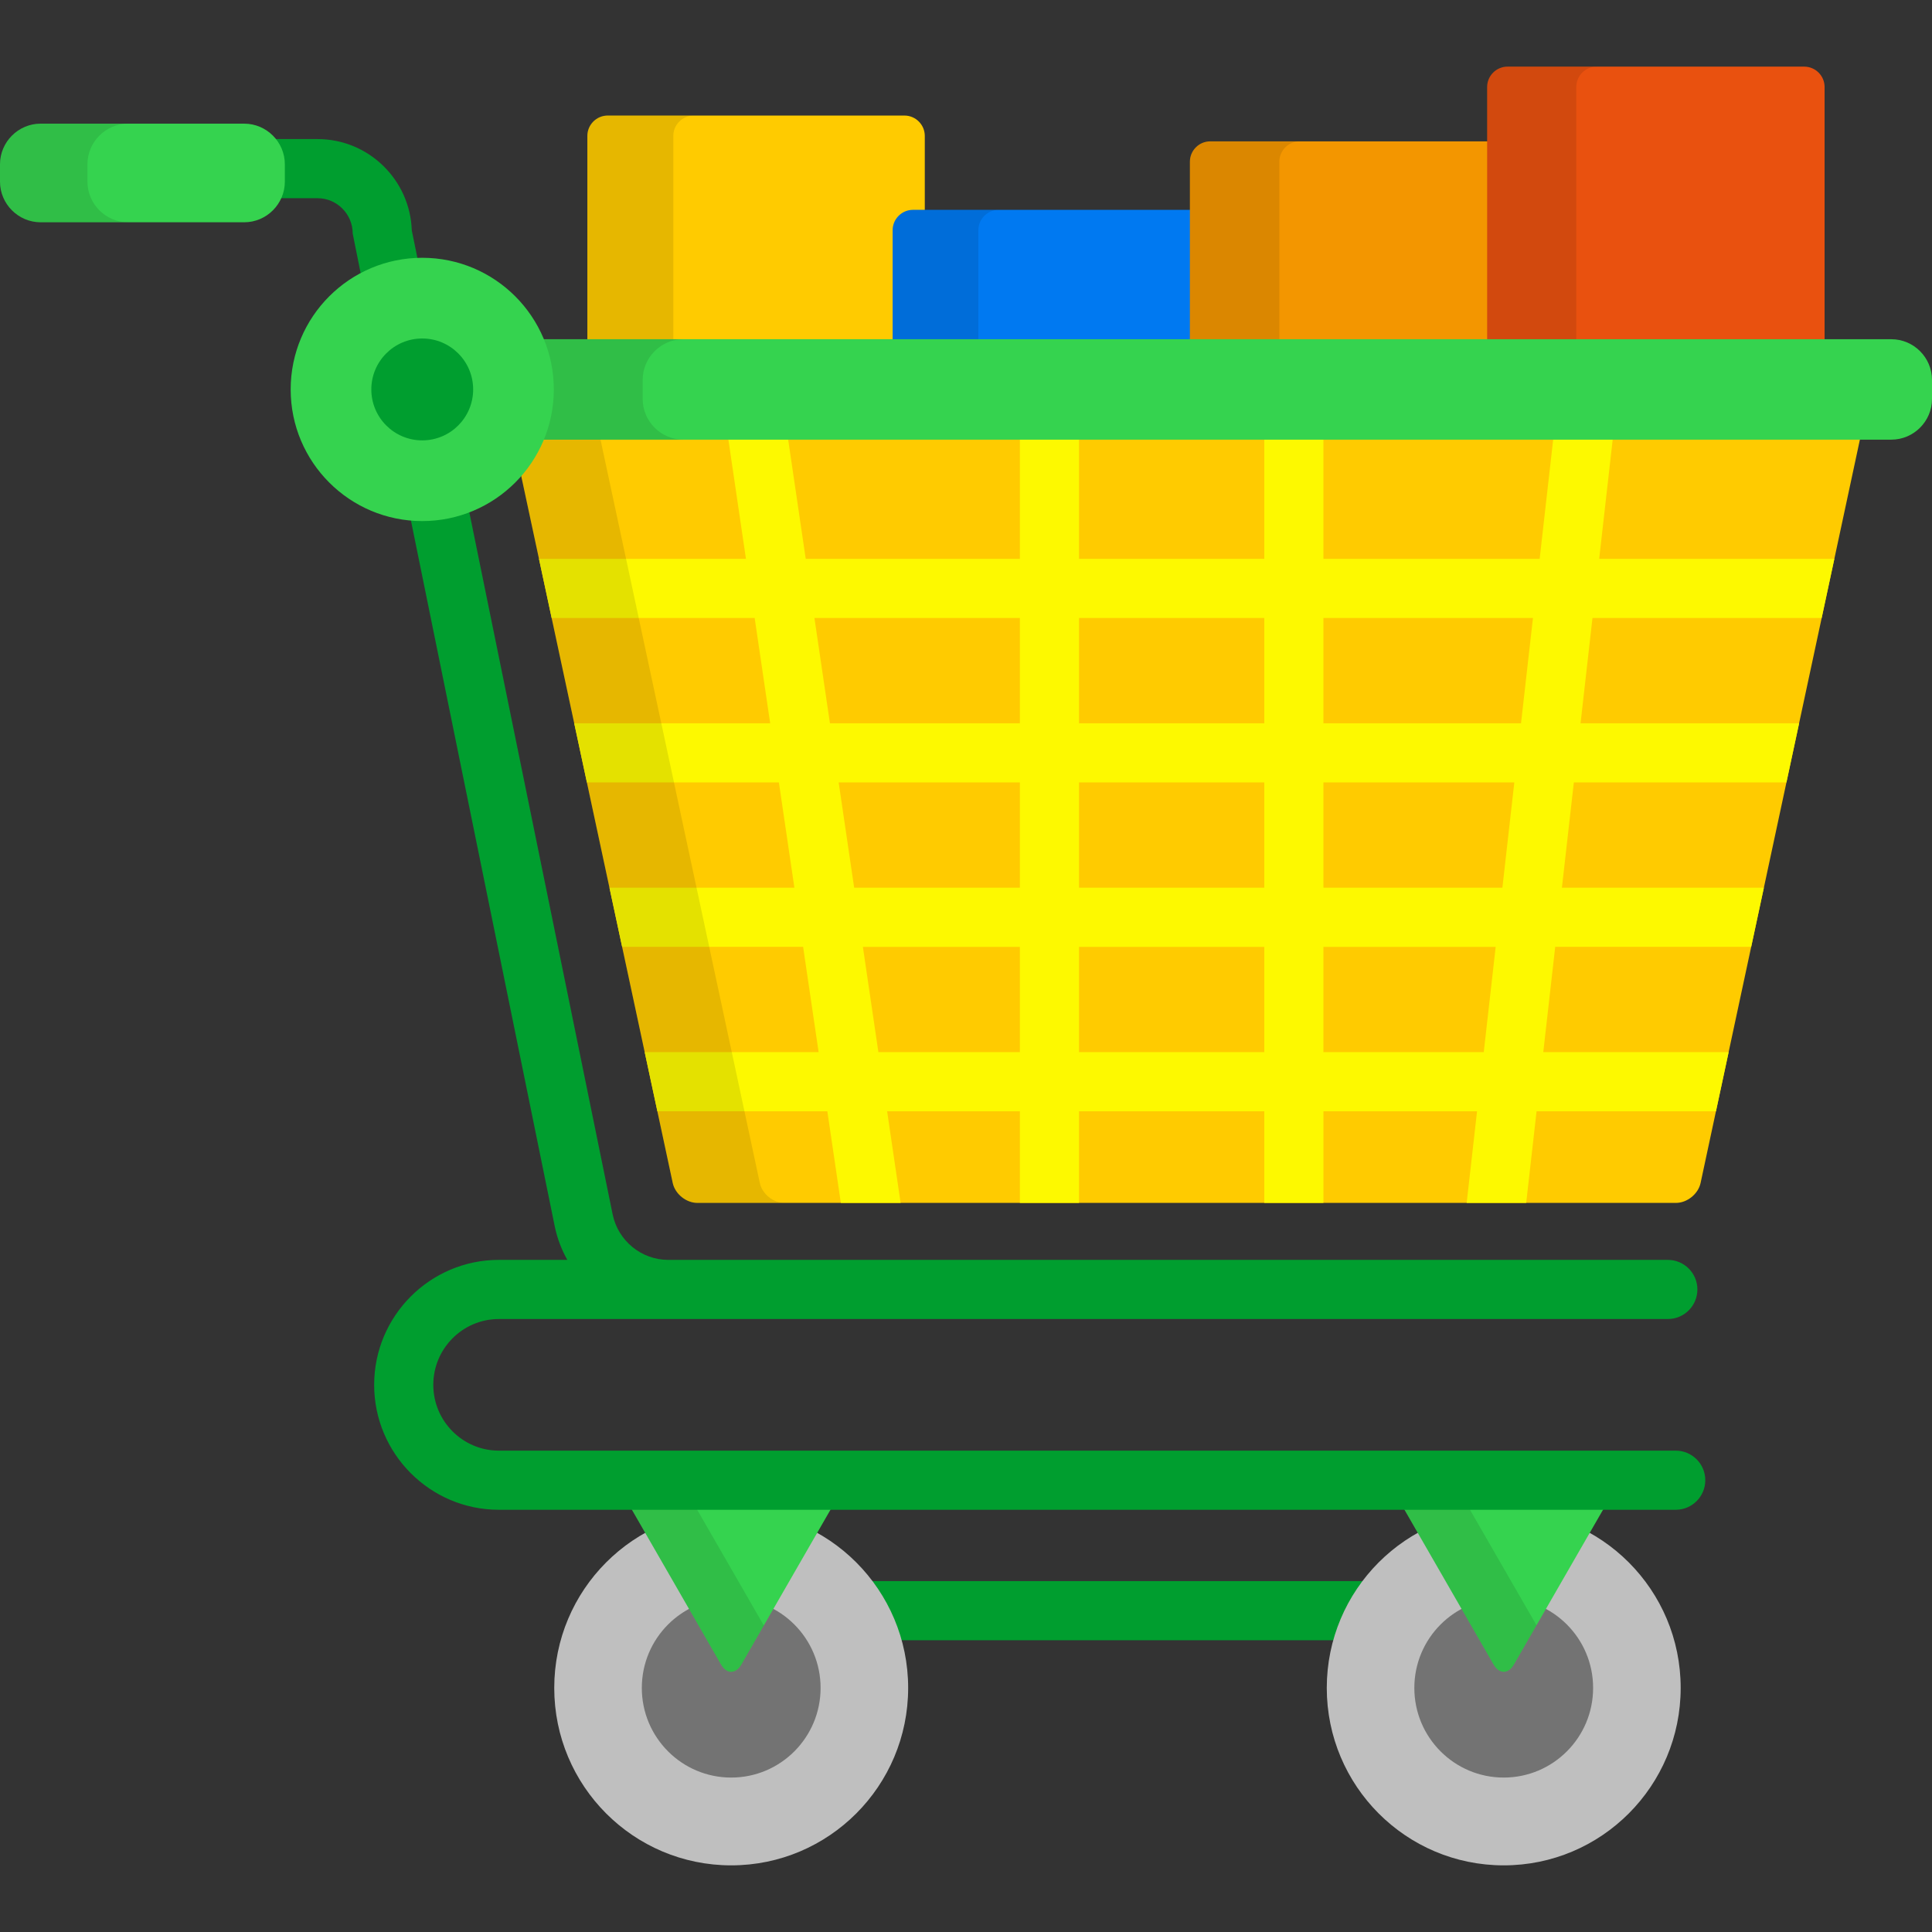 <?xml version="1.0" encoding="iso-8859-1"?>
<!-- Generator: Adobe Illustrator 19.0.0, SVG Export Plug-In . SVG Version: 6.00 Build 0)  -->
<svg version="1.1" id="Layer_1" xmlns="http://www.w3.org/2000/svg" xmlns:xlink="http://www.w3.org/1999/xlink" x="0px" y="0px"
	 viewBox="0 0 512 512" style="enable-background:new 0 0 512 512;" xml:space="preserve">
<rect x="0" y="0" width="512" height="512" fill="#333333" stroke="none"/>
<path style="fill:#009E2F;" d="M370.824,434.677H220.996c-4.329,0-7.837-3.508-7.837-7.837c0-4.328,3.508-7.837,7.837-7.837h149.828
	c4.329,0,7.837,3.509,7.837,7.837C378.661,431.169,375.152,434.677,370.824,434.677z"/>
<path style="fill:#FFCB00;" d="M245.078,95.638V36.014c0-2.965-2.425-5.392-5.39-5.392h-78.642c-2.964,0-5.39,2.426-5.39,5.392
	v59.624H245.078z"/>
<path style="opacity:0.1;enable-background:new    ;" d="M178.435,95.638V36.014c0-2.965,2.425-5.392,5.39-5.392h-22.779
	c-2.964,0-5.39,2.426-5.39,5.392v59.624H178.435z"/>
<path style="fill:#0079F1;" d="M325.983,95.638V61.004c0-2.965-2.425-5.392-5.39-5.392H241.95c-2.964,0-5.39,2.426-5.39,5.392
	v34.634H325.983z"/>
<path style="opacity:0.1;enable-background:new    ;" d="M259.277,95.638V61.004c0-2.965,2.425-5.392,5.39-5.392H241.95
	c-2.964,0-5.39,2.426-5.39,5.392v34.634H259.277z"/>
<path style="fill:#F39600;" d="M404.76,95.638V42.853c0-2.965-2.425-5.392-5.39-5.392h-78.643c-2.964,0-5.39,2.426-5.39,5.392
	v52.786h89.422V95.638z"/>
<path style="opacity:0.1;enable-background:new    ;" d="M339.041,95.638V42.853c0-2.965,2.425-5.392,5.39-5.392h-23.704
	c-2.964,0-5.39,2.426-5.39,5.392v52.786h23.703V95.638z"/>
<path style="fill:#E9510F;" d="M483.536,95.638V23.053c0-2.966-2.425-5.393-5.39-5.393h-78.643c-2.964,0-5.39,2.426-5.39,5.393
	v72.585C394.114,95.638,483.536,95.638,483.536,95.638z"/>
<path style="opacity:0.1;enable-background:new    ;" d="M417.728,95.638V23.053c0-2.966,2.425-5.393,5.39-5.393h-23.614
	c-2.964,0-5.39,2.426-5.39,5.393v72.585C394.115,95.638,417.728,95.638,417.728,95.638z"/>
<ellipse style="fill:#BFBFBF;" cx="193.776" cy="447.32" rx="46.895" ry="47.019"/>
<ellipse style="fill:#737373;" cx="193.776" cy="447.32" rx="23.688" ry="23.753"/>
<path style="fill:#35D34F;" d="M219.203,392.271c2.964,0,4.18,2.102,2.699,4.673l-25.438,44.176c-1.481,2.569-3.901,2.569-5.381,0
	l-25.437-44.176c-1.48-2.57-0.265-4.673,2.699-4.673L219.203,392.271L219.203,392.271z"/>
<path style="opacity:0.1;enable-background:new    ;" d="M182.946,396.944c-1.481-2.57-0.265-4.673,2.699-4.673h-17.299
	c-2.964,0-4.179,2.102-2.699,4.673l25.437,44.176c1.48,2.569,3.901,2.569,5.381,0l5.959-10.349L182.946,396.944z"/>
<ellipse style="fill:#BFBFBF;" cx="398.503" cy="447.32" rx="46.894" ry="47.019"/>
<ellipse style="fill:#737373;" cx="398.503" cy="447.32" rx="23.689" ry="23.753"/>
<path style="fill:#35D34F;" d="M423.937,392.271c2.964,0,4.18,2.102,2.699,4.673l-25.437,44.176c-1.481,2.569-3.901,2.569-5.381,0
	l-25.437-44.176c-1.481-2.57-0.265-4.673,2.699-4.673L423.937,392.271L423.937,392.271z"/>
<path style="opacity:0.1;enable-background:new    ;" d="M387.746,396.944c-1.48-2.57-0.265-4.673,2.699-4.673H373.08
	c-2.964,0-4.18,2.102-2.699,4.673l25.437,44.176c1.481,2.569,3.901,2.569,5.381,0l5.991-10.406L387.746,396.944z"/>
<path style="fill:#009E2F;" d="M444.082,384.434H132.203c-9.58,0-17.374-7.823-17.374-17.438c0-9.617,7.794-17.441,17.374-17.441
	h309.789c4.328,0,7.837-3.508,7.837-7.837c0-4.329-3.509-7.837-7.837-7.837H177.088c-7.1,0-13.294-5.068-14.728-12.05L109.128,61.06
	c-0.44-13.422-11.476-24.205-24.978-24.205H64.784v15.673H84.15c5.139,0,9.318,4.202,9.318,9.365
	c0,0.508,53.54,263.088,53.54,263.088c0.654,3.187,1.798,6.175,3.338,8.899h-18.144c-18.222,0-33.047,14.855-33.047,33.115
	c0,18.259,14.825,33.112,33.047,33.112h311.879c4.328,0,7.837-3.508,7.837-7.837C451.918,387.942,448.41,384.434,444.082,384.434z"
	/>
<path style="fill:#FFCB00;" d="M444.153,318.781c2.964,0,5.898-2.374,6.519-5.273l44.063-205.606
	c0.622-2.899-1.296-5.273-4.259-5.273H138.481c-2.964,0-4.881,2.373-4.26,5.273l44.063,205.606c0.622,2.899,3.555,5.273,6.519,5.273
	H444.153z"/>
<path style="fill:#FDF900;" d="M464.084,250.926l3.359-15.673h-53.522l3.163-27.904h56.339l3.358-15.673h-57.921l3.163-27.906
	h60.738l3.359-15.673H423.8l5.079-44.815c0.025-0.219,0.034-0.436,0.041-0.652h-15.74l-5.155,45.467H350.72V102.63h-15.673v45.467
	h-49.1V102.63h-15.673v45.467h-56.748l-6.698-45.467h-15.843l6.699,45.467h-54.847l3.359,15.673h53.797l4.111,27.906h-51.927
	l3.358,15.673h50.877l4.111,27.904h-49.008l3.359,15.673h47.958l4.112,27.906h-46.088l3.358,15.673h45.039l3.576,24.275h15.843
	l-3.576-24.275h35.179v24.275h15.673v-24.275h49.1v24.275h15.673v-24.275h40.711l-2.751,24.275h15.774l2.751-24.275h47.54
	l3.358-15.673h-49.122l3.163-27.906h51.94V250.926z M270.273,278.834h-37.489l-4.111-27.906h41.599V278.834z M270.273,235.253
	h-43.908l-4.111-27.904h48.019v27.904H270.273z M270.273,191.676h-50.329l-4.111-27.906h54.439V191.676z M335.047,278.834h-49.1
	v-27.906h49.1V278.834z M335.047,235.253h-49.1v-27.904h49.1V235.253z M335.047,191.676h-49.1v-27.906h49.1V191.676z
	 M393.208,278.834H350.72v-27.906h45.651L393.208,278.834z M398.148,235.253H350.72v-27.904h50.591L398.148,235.253z
	 M403.087,191.676H350.72v-27.906h55.531L403.087,191.676z"/>
<path style="opacity:0.1;enable-background:new    ;" d="M201.361,313.509l-44.063-205.606c-0.622-2.899,1.296-5.273,4.259-5.273
	h-23.076c-2.964,0-4.881,2.373-4.26,5.273l44.063,205.606c0.622,2.899,3.555,5.273,6.519,5.273h23.077
	C204.916,318.781,201.983,316.408,201.361,313.509z"/>
<path style="fill:#35D34F;" d="M75.49,48.122c0,5.932-4.85,10.784-10.778,10.784H10.779C4.85,58.907,0,54.053,0,48.122v-4.568
	C0,37.622,4.85,32.77,10.779,32.77h53.931c5.928,0,10.778,4.854,10.778,10.784v4.568H75.49z"/>
<path style="opacity:0.1;enable-background:new    ;" d="M23.175,48.122v-4.568c0-5.932,4.851-10.784,10.779-10.784H10.779
	C4.85,32.769,0,37.622,0,43.554v4.568c0,5.932,4.85,10.784,10.779,10.784h23.175C28.025,58.907,23.175,54.053,23.175,48.122z"/>
<path style="fill:#35D34F;" d="M501.221,89.897H133.747v26.615h367.474c5.929,0,10.779-4.854,10.779-10.784v-5.045
	C512,94.751,507.15,89.897,501.221,89.897z"/>
<path style="opacity:0.1;enable-background:new    ;" d="M170.318,105.727v-5.045c0-5.932,4.85-10.784,10.779-10.784h-47.351v26.615
	h47.351C175.169,116.512,170.318,111.658,170.318,105.727z"/>
<ellipse style="fill:#35D34F;" cx="111.898" cy="103.204" rx="34.866" ry="34.886"/>
<ellipse style="fill:#009E2F;" cx="111.898" cy="103.204" rx="13.493" ry="13.5"/>
<g>
</g>
<g>
</g>
<g>
</g>
<g>
</g>
<g>
</g>
<g>
</g>
<g>
</g>
<g>
</g>
<g>
</g>
<g>
</g>
<g>
</g>
<g>
</g>
<g>
</g>
<g>
</g>
<g>
</g>
</svg>
